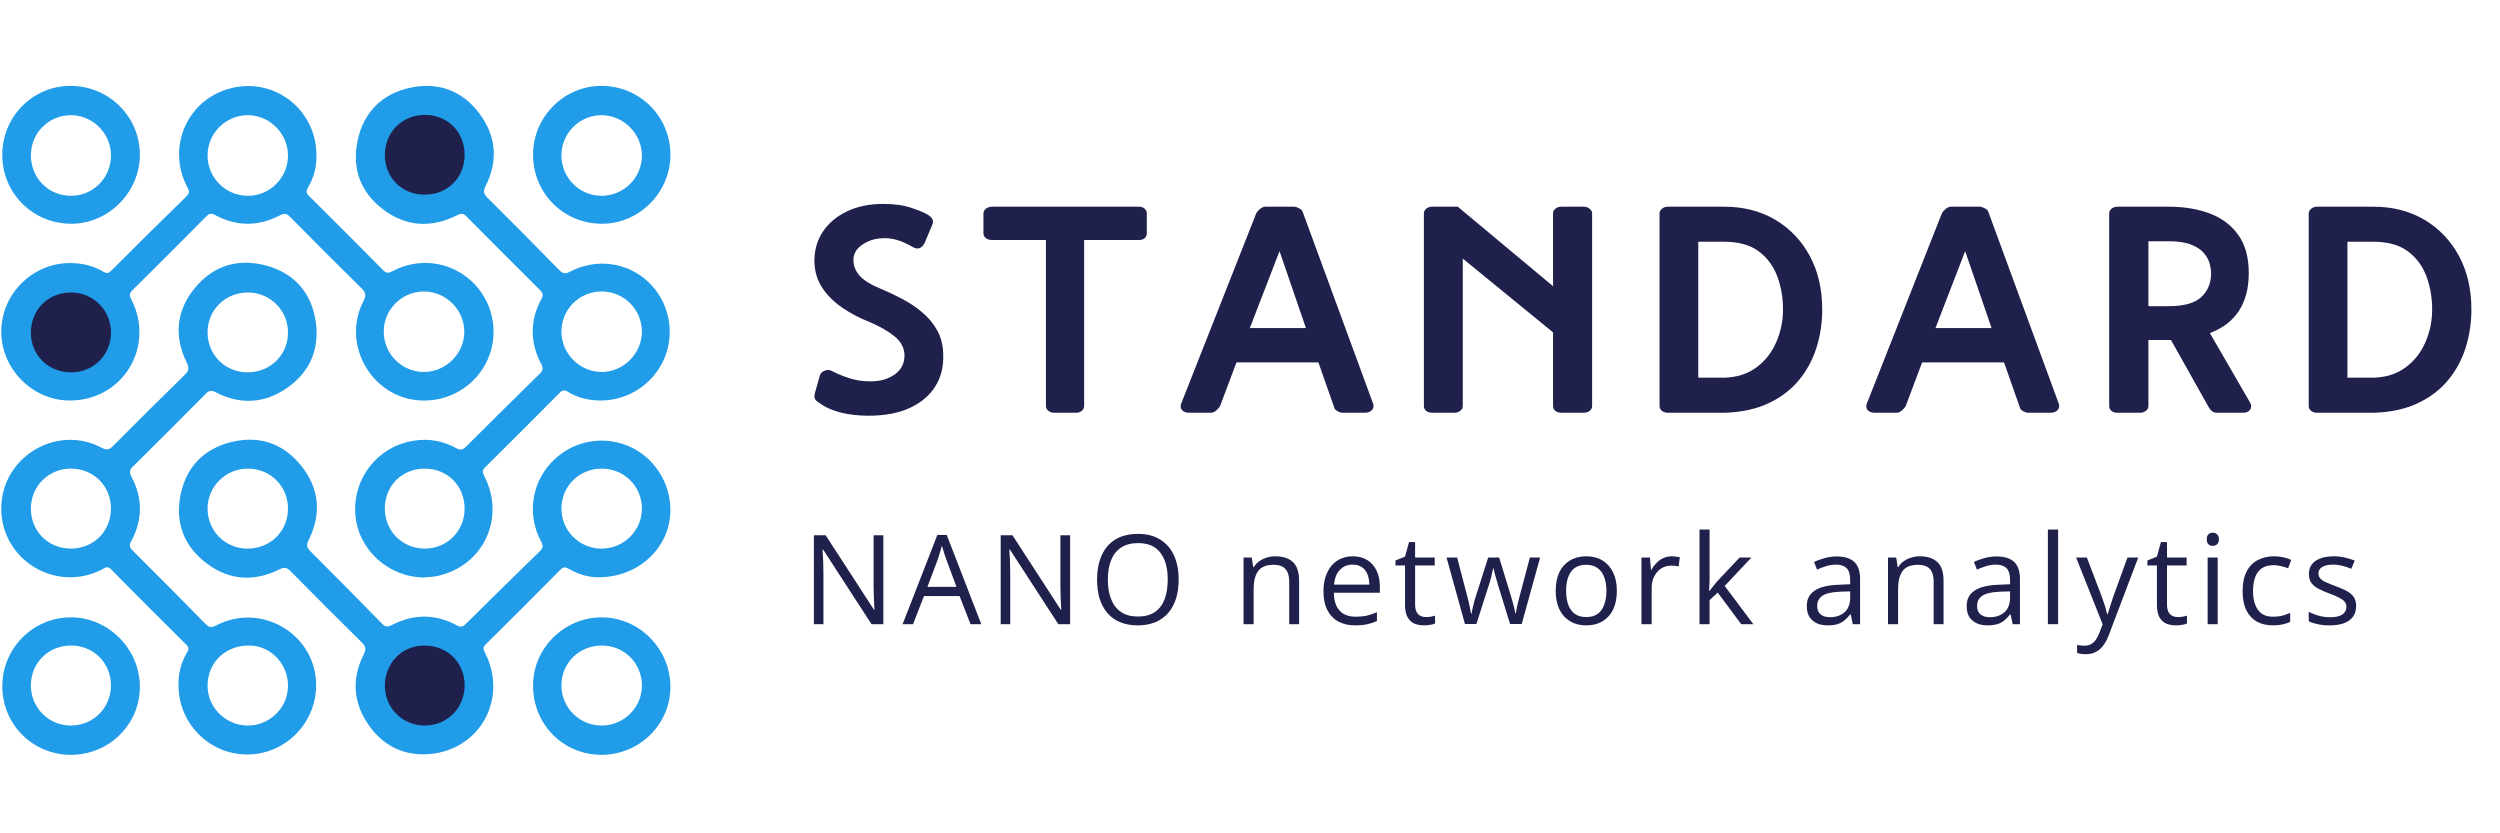<svg xmlns="http://www.w3.org/2000/svg" xmlns:xlink="http://www.w3.org/1999/xlink" width="300" zoomAndPan="magnify" viewBox="0 0 224.88 75" height="100" preserveAspectRatio="xMidYMid meet" version="1.0"><defs><g/><clipPath id="e1dd676db2"><path d="M 2.266 25.906 L 10.43 25.906 L 10.43 34.07 L 2.266 34.07 Z M 2.266 25.906 " clip-rule="nonzero"/></clipPath><clipPath id="f6444d8714"><path d="M 6.348 25.906 C 4.094 25.906 2.266 27.734 2.266 29.988 C 2.266 32.242 4.094 34.07 6.348 34.07 C 8.602 34.07 10.43 32.242 10.43 29.988 C 10.43 27.734 8.602 25.906 6.348 25.906 Z M 6.348 25.906 " clip-rule="nonzero"/></clipPath><clipPath id="150c67c3a8"><path d="M 33.879 9.852 L 42.043 9.852 L 42.043 18.016 L 33.879 18.016 Z M 33.879 9.852 " clip-rule="nonzero"/></clipPath><clipPath id="7343f3f612"><path d="M 37.961 9.852 C 35.707 9.852 33.879 11.68 33.879 13.934 C 33.879 16.188 35.707 18.016 37.961 18.016 C 40.215 18.016 42.043 16.188 42.043 13.934 C 42.043 11.68 40.215 9.852 37.961 9.852 Z M 37.961 9.852 " clip-rule="nonzero"/></clipPath><clipPath id="99b8671aed"><path d="M 34.48 57.797 L 42.645 57.797 L 42.645 65.961 L 34.48 65.961 Z M 34.48 57.797 " clip-rule="nonzero"/></clipPath><clipPath id="d2e60b6ca2"><path d="M 38.562 57.797 C 36.305 57.797 34.48 59.625 34.48 61.879 C 34.48 64.133 36.305 65.961 38.562 65.961 C 40.816 65.961 42.645 64.133 42.645 61.879 C 42.645 59.625 40.816 57.797 38.562 57.797 Z M 38.562 57.797 " clip-rule="nonzero"/></clipPath><clipPath id="dbf9538b17"><path d="M 0 23 L 29 23 L 29 67.934 L 0 67.934 Z M 0 23 " clip-rule="nonzero"/></clipPath><clipPath id="c79e64899f"><path d="M 16 39 L 61 39 L 61 67.934 L 16 67.934 Z M 16 39 " clip-rule="nonzero"/></clipPath><clipPath id="7781822fac"><path d="M 0 55 L 13 55 L 13 67.934 L 0 67.934 Z M 0 55 " clip-rule="nonzero"/></clipPath><clipPath id="b412ae608b"><path d="M 47 55 L 61 55 L 61 67.934 L 47 67.934 Z M 47 55 " clip-rule="nonzero"/></clipPath></defs><g clip-path="url(#e1dd676db2)"><g clip-path="url(#f6444d8714)"><path fill="#20204c" d="M 2.266 25.906 L 10.43 25.906 L 10.43 34.07 L 2.266 34.07 Z M 2.266 25.906 " fill-opacity="1" fill-rule="nonzero"/></g></g><g clip-path="url(#150c67c3a8)"><g clip-path="url(#7343f3f612)"><path fill="#20204c" d="M 33.879 9.852 L 42.043 9.852 L 42.043 18.016 L 33.879 18.016 Z M 33.879 9.852 " fill-opacity="1" fill-rule="nonzero"/></g></g><g clip-path="url(#99b8671aed)"><g clip-path="url(#d2e60b6ca2)"><path fill="#20204c" d="M 34.48 57.797 L 42.645 57.797 L 42.645 65.961 L 34.48 65.961 Z M 34.48 57.797 " fill-opacity="1" fill-rule="nonzero"/></g></g><path fill="#209ce9" d="M 28.414 13.965 C 28.449 15.023 28.176 16.008 27.648 16.91 C 27.461 17.227 27.512 17.398 27.758 17.645 C 29.984 19.855 32.207 22.074 34.41 24.305 C 34.699 24.598 34.895 24.605 35.258 24.41 C 37.617 23.148 40.434 23.516 42.367 25.293 C 44.301 27.074 44.898 29.914 43.852 32.312 C 42.809 34.715 40.352 36.203 37.711 36.039 C 33.367 35.766 30.637 30.965 32.656 27.09 C 32.938 26.555 32.836 26.301 32.457 25.926 C 30.301 23.805 28.16 21.664 26.039 19.508 C 25.727 19.191 25.516 19.18 25.137 19.379 C 23.191 20.395 21.23 20.395 19.297 19.352 C 18.949 19.164 18.777 19.199 18.512 19.465 C 16.305 21.695 14.086 23.914 11.855 26.121 C 11.574 26.398 11.582 26.594 11.75 26.926 C 13.973 31.246 10.922 36.148 6.09 36.043 C 2.773 35.973 0.027 33.133 0.055 29.805 C 0.078 26.457 2.844 23.703 6.18 23.676 C 7.285 23.664 8.312 23.902 9.258 24.461 C 9.539 24.625 9.707 24.605 9.941 24.371 C 12.195 22.125 14.453 19.883 16.73 17.66 C 17.066 17.332 16.938 17.113 16.777 16.801 C 14.906 13.199 16.832 8.906 20.742 7.934 C 24.68 6.953 28.418 9.891 28.418 13.965 Z M 25.859 14.02 C 25.871 12.031 24.227 10.371 22.242 10.367 C 20.246 10.363 18.605 12.016 18.621 14.012 C 18.633 15.996 20.219 17.594 22.207 17.621 C 24.199 17.648 25.852 16.023 25.859 14.02 Z M 38.066 26.234 C 36.062 26.25 34.441 27.906 34.477 29.898 C 34.508 31.883 36.113 33.473 38.09 33.477 C 40.066 33.484 41.738 31.812 41.727 29.84 C 41.715 27.855 40.051 26.219 38.066 26.234 Z M 6.293 26.324 C 4.238 26.34 2.711 27.898 2.719 29.961 C 2.73 31.992 4.312 33.527 6.375 33.512 C 8.379 33.5 9.934 31.93 9.93 29.918 C 9.926 27.895 8.32 26.309 6.289 26.324 Z M 6.293 26.324 " fill-opacity="1" fill-rule="nonzero"/><g clip-path="url(#dbf9538b17)"><path fill="#209ce9" d="M 16 61.695 C 15.984 60.617 16.238 59.605 16.793 58.688 C 16.969 58.395 16.926 58.238 16.699 58.012 C 14.441 55.77 12.18 53.527 9.957 51.254 C 9.59 50.883 9.375 51.121 9.102 51.262 C 4.941 53.391 0.004 50.359 0.055 45.703 C 0.105 41.121 5.039 38.152 9.09 40.297 C 9.531 40.531 9.762 40.492 10.105 40.148 C 12.234 38 14.383 35.871 16.547 33.758 C 16.914 33.398 17.004 33.152 16.75 32.637 C 15.566 30.238 15.812 27.914 17.516 25.871 C 19.191 23.863 21.434 23.223 23.938 23.914 C 26.488 24.621 28.008 26.414 28.367 29.02 C 28.699 31.453 27.812 33.5 25.781 34.91 C 23.762 36.316 21.578 36.449 19.379 35.316 C 18.945 35.094 18.734 35.152 18.422 35.473 C 16.266 37.656 14.094 39.824 11.91 41.98 C 11.605 42.281 11.555 42.492 11.762 42.883 C 12.789 44.82 12.797 46.785 11.742 48.715 C 11.531 49.098 11.621 49.293 11.895 49.562 C 14.086 51.75 16.266 53.941 18.43 56.148 C 18.75 56.477 18.969 56.516 19.387 56.293 C 23.516 54.133 28.469 57.156 28.391 61.77 C 28.328 65.168 25.566 67.902 22.188 67.902 C 18.785 67.906 16.023 65.133 16.004 61.695 Z M 22.207 33.512 C 24.258 33.52 25.852 31.965 25.859 29.941 C 25.871 27.934 24.262 26.328 22.242 26.324 C 20.207 26.32 18.605 27.918 18.621 29.934 C 18.633 31.938 20.203 33.504 22.207 33.512 Z M 22.148 65.297 C 24.113 65.359 25.793 63.793 25.859 61.832 C 25.926 59.863 24.41 58.176 22.504 58.102 C 20.324 58.016 18.664 59.527 18.621 61.645 C 18.578 63.598 20.156 65.23 22.148 65.297 Z M 6.32 49.375 C 8.363 49.375 9.938 47.797 9.926 45.762 C 9.918 43.742 8.379 42.195 6.355 42.176 C 4.336 42.152 2.719 43.746 2.719 45.766 C 2.715 47.812 4.277 49.375 6.32 49.375 Z M 6.32 49.375 " fill-opacity="1" fill-rule="nonzero"/></g><g clip-path="url(#c79e64899f)"><path fill="#209ce9" d="M 53.797 51.953 C 53.004 51.973 52.035 51.719 51.148 51.203 C 50.82 51.012 50.637 51.008 50.359 51.289 C 48.137 53.535 45.902 55.77 43.656 57.992 C 43.395 58.254 43.418 58.422 43.578 58.727 C 45.695 62.82 43.168 67.496 38.578 67.867 C 36.266 68.055 34.363 67.094 33.059 65.168 C 31.727 63.195 31.586 61.066 32.66 58.934 C 32.926 58.402 32.844 58.152 32.457 57.773 C 30.316 55.668 28.195 53.543 26.086 51.402 C 25.75 51.062 25.52 51.027 25.082 51.246 C 22.816 52.371 20.594 52.242 18.566 50.727 C 16.473 49.16 15.66 46.992 16.211 44.441 C 16.738 42.008 18.289 40.402 20.723 39.793 C 23.27 39.156 25.453 39.906 27.07 41.945 C 28.695 43.988 28.887 46.277 27.711 48.617 C 27.484 49.074 27.559 49.297 27.883 49.621 C 30.039 51.777 32.184 53.941 34.312 56.121 C 34.617 56.434 34.816 56.457 35.207 56.254 C 37.148 55.246 39.121 55.234 41.051 56.281 C 41.449 56.496 41.625 56.387 41.887 56.129 C 44.086 53.953 46.289 51.781 48.508 49.629 C 48.82 49.324 48.844 49.117 48.633 48.727 C 47.387 46.402 47.754 43.594 49.512 41.676 C 51.266 39.762 54.004 39.137 56.398 40.102 C 58.785 41.062 60.355 43.488 60.273 46.086 C 60.172 49.34 57.375 51.969 53.793 51.953 Z M 22.203 49.375 C 24.254 49.387 25.848 47.828 25.859 45.805 C 25.875 43.773 24.293 42.184 22.258 42.176 C 20.25 42.168 18.609 43.797 18.621 45.793 C 18.629 47.789 20.207 49.367 22.203 49.379 Z M 54.078 49.375 C 56.082 49.379 57.719 47.75 57.715 45.766 C 57.707 43.75 56.086 42.156 54.062 42.176 C 52.059 42.191 50.48 43.758 50.469 45.746 C 50.457 47.75 52.07 49.375 54.078 49.379 Z M 41.758 61.672 C 41.75 59.625 40.195 58.09 38.133 58.098 C 36.094 58.105 34.562 59.676 34.578 61.742 C 34.59 63.734 36.168 65.301 38.168 65.301 C 40.191 65.297 41.766 63.711 41.758 61.672 Z M 41.758 61.672 " fill-opacity="1" fill-rule="nonzero"/></g><path fill="#209ce9" d="M 38.109 51.973 C 34.891 51.953 32.152 49.457 31.922 46.309 C 31.684 43.012 33.945 40.176 37.176 39.664 C 38.539 39.445 39.805 39.676 40.992 40.332 C 41.395 40.551 41.605 40.477 41.902 40.18 C 44.09 37.996 46.285 35.82 48.496 33.656 C 48.793 33.363 48.863 33.164 48.648 32.758 C 47.633 30.824 47.617 28.852 48.66 26.922 C 48.871 26.535 48.789 26.348 48.52 26.082 C 46.309 23.887 44.102 21.691 41.914 19.473 C 41.617 19.172 41.422 19.199 41.078 19.371 C 38.746 20.543 36.473 20.41 34.395 18.828 C 32.348 17.27 31.602 15.117 32.129 12.633 C 32.68 10.051 34.371 8.406 36.941 7.879 C 39.43 7.371 41.574 8.18 43.102 10.238 C 44.605 12.258 44.785 14.48 43.645 16.742 C 43.41 17.211 43.457 17.441 43.812 17.797 C 45.977 19.941 48.117 22.109 50.25 24.285 C 50.555 24.598 50.773 24.699 51.207 24.469 C 53.562 23.219 56.355 23.578 58.246 25.336 C 60.156 27.113 60.746 29.906 59.715 32.297 C 58.668 34.719 56.168 36.234 53.512 36.031 C 52.637 35.961 51.793 35.723 51.039 35.254 C 50.73 35.062 50.543 35.121 50.297 35.367 C 48.07 37.609 45.84 39.844 43.594 42.066 C 43.332 42.324 43.352 42.504 43.508 42.809 C 45.48 46.602 43.461 50.93 39.305 51.84 C 38.914 51.922 38.504 51.926 38.105 51.969 Z M 50.469 29.875 C 50.48 31.832 52.109 33.461 54.066 33.477 C 56.035 33.496 57.715 31.82 57.711 29.844 C 57.707 27.84 56.082 26.227 54.074 26.23 C 52.062 26.238 50.453 27.863 50.469 29.875 Z M 34.574 45.777 C 34.578 47.809 36.16 49.383 38.191 49.375 C 40.18 49.367 41.75 47.789 41.754 45.793 C 41.762 43.73 40.227 42.18 38.172 42.176 C 36.117 42.172 34.57 43.719 34.574 45.777 Z M 41.754 13.914 C 41.75 11.852 40.207 10.328 38.133 10.34 C 36.129 10.352 34.578 11.91 34.574 13.922 C 34.57 15.984 36.102 17.523 38.168 17.52 C 40.234 17.52 41.762 15.98 41.758 13.91 Z M 41.754 13.914 " fill-opacity="1" fill-rule="nonzero"/><path fill="#209ce9" d="M 12.527 13.961 C 12.508 17.348 9.645 20.184 6.285 20.137 C 2.832 20.094 0.121 17.34 0.145 13.895 C 0.168 10.445 2.945 7.691 6.355 7.73 C 9.801 7.773 12.547 10.547 12.527 13.961 Z M 2.719 13.941 C 2.707 15.992 4.254 17.594 6.281 17.621 C 8.281 17.652 9.91 16.043 9.93 14.02 C 9.945 12.027 8.309 10.367 6.32 10.367 C 4.332 10.367 2.734 11.953 2.723 13.941 Z M 2.719 13.941 " fill-opacity="1" fill-rule="nonzero"/><g clip-path="url(#7781822fac)"><path fill="#209ce9" d="M 6.32 67.934 C 2.883 67.934 0.145 65.195 0.148 61.758 C 0.148 58.332 2.914 55.562 6.324 55.562 C 9.691 55.566 12.504 58.383 12.527 61.777 C 12.551 65.18 9.773 67.934 6.32 67.934 Z M 6.344 58.098 C 4.293 58.094 2.723 59.645 2.719 61.684 C 2.719 63.703 4.32 65.305 6.332 65.297 C 8.328 65.293 9.902 63.727 9.926 61.727 C 9.953 59.695 8.379 58.102 6.344 58.098 Z M 6.344 58.098 " fill-opacity="1" fill-rule="nonzero"/></g><path fill="#209ce9" d="M 47.914 13.918 C 47.914 10.504 50.723 7.703 54.113 7.73 C 57.555 7.758 60.285 10.512 60.277 13.945 C 60.273 17.344 57.449 20.16 54.066 20.137 C 50.629 20.113 47.91 17.367 47.914 13.918 Z M 50.469 14 C 50.469 16.008 52.105 17.637 54.102 17.621 C 56.105 17.609 57.742 15.949 57.711 13.965 C 57.68 12 56.047 10.379 54.094 10.367 C 52.094 10.359 50.465 11.992 50.465 14 Z M 50.469 14 " fill-opacity="1" fill-rule="nonzero"/><g clip-path="url(#b412ae608b)"><path fill="#209ce9" d="M 54.062 67.934 C 50.602 67.922 47.902 65.18 47.914 61.672 C 47.926 58.32 50.727 55.559 54.105 55.562 C 57.5 55.57 60.297 58.426 60.277 61.855 C 60.262 65.215 57.469 67.941 54.062 67.934 Z M 54.121 58.098 C 52.074 58.09 50.48 59.648 50.469 61.672 C 50.457 63.672 52.082 65.301 54.086 65.301 C 56.09 65.301 57.734 63.656 57.715 61.672 C 57.695 59.672 56.117 58.105 54.121 58.098 Z M 54.121 58.098 " fill-opacity="1" fill-rule="nonzero"/></g><g fill="#20204c" fill-opacity="1"><g transform="translate(72.096, 37.149)"><g><path d="M 12.734 -5.219 C 12.773 -4.156 12.539 -3.211 12.031 -2.391 C 11.531 -1.578 10.773 -0.93 9.766 -0.453 C 8.766 0.023 7.504 0.266 5.984 0.266 C 5.086 0.266 4.242 0.164 3.453 -0.031 C 2.672 -0.238 2 -0.555 1.438 -0.984 C 1.312 -1.066 1.223 -1.172 1.172 -1.297 C 1.129 -1.422 1.133 -1.582 1.188 -1.781 L 1.641 -3.391 C 1.711 -3.566 1.848 -3.695 2.047 -3.781 C 2.254 -3.875 2.461 -3.875 2.672 -3.781 C 3.129 -3.539 3.648 -3.32 4.234 -3.125 C 4.816 -2.926 5.473 -2.828 6.203 -2.828 C 7.066 -2.828 7.789 -3.035 8.375 -3.453 C 8.957 -3.867 9.25 -4.445 9.25 -5.188 C 9.227 -5.844 8.93 -6.406 8.359 -6.875 C 7.785 -7.344 7.02 -7.781 6.062 -8.188 C 5.164 -8.539 4.348 -8.973 3.609 -9.484 C 2.879 -9.992 2.289 -10.582 1.844 -11.25 C 1.406 -11.926 1.172 -12.688 1.141 -13.531 C 1.117 -14.551 1.359 -15.453 1.859 -16.234 C 2.367 -17.023 3.094 -17.648 4.031 -18.109 C 4.977 -18.566 6.082 -18.797 7.344 -18.797 C 8.363 -18.797 9.223 -18.672 9.922 -18.422 C 10.629 -18.18 11.117 -17.973 11.391 -17.797 C 11.547 -17.691 11.66 -17.582 11.734 -17.469 C 11.816 -17.352 11.832 -17.195 11.781 -17 L 11.047 -15.25 C 10.773 -14.781 10.43 -14.664 10.016 -14.906 C 9.461 -15.227 8.953 -15.453 8.484 -15.578 C 8.016 -15.703 7.578 -15.742 7.172 -15.703 C 6.523 -15.672 5.938 -15.469 5.406 -15.094 C 4.875 -14.727 4.625 -14.242 4.656 -13.641 C 4.676 -13.16 4.867 -12.719 5.234 -12.312 C 5.609 -11.906 6.223 -11.523 7.078 -11.172 C 7.711 -10.91 8.352 -10.609 9 -10.266 C 9.656 -9.93 10.258 -9.531 10.812 -9.062 C 11.375 -8.602 11.832 -8.055 12.188 -7.422 C 12.539 -6.797 12.723 -6.062 12.734 -5.219 Z M 12.734 -5.219 "/></g></g></g><g fill="#20204c" fill-opacity="1"><g transform="translate(88.324, 37.149)"><g><path d="M 0.906 -15.547 C 0.688 -15.547 0.5 -15.602 0.344 -15.719 C 0.195 -15.832 0.125 -15.977 0.125 -16.156 L 0.125 -17.938 C 0.125 -18.102 0.195 -18.242 0.344 -18.359 C 0.5 -18.484 0.688 -18.547 0.906 -18.547 L 14.109 -18.547 C 14.336 -18.547 14.516 -18.484 14.641 -18.359 C 14.766 -18.242 14.828 -18.102 14.828 -17.938 L 14.828 -16.156 C 14.828 -15.977 14.766 -15.832 14.641 -15.719 C 14.516 -15.602 14.336 -15.547 14.109 -15.547 L 9.188 -15.547 L 9.188 -0.609 C 9.188 -0.43 9.113 -0.285 8.969 -0.172 C 8.832 -0.055 8.664 0 8.469 0 L 6.516 0 C 6.305 0 6.125 -0.055 5.969 -0.172 C 5.82 -0.285 5.75 -0.43 5.75 -0.609 L 5.75 -15.547 Z M 0.906 -15.547 "/></g></g></g><g fill="#20204c" fill-opacity="1"><g transform="translate(105.956, 37.149)"><g><path d="M 12.641 -4.531 L 5.266 -4.531 L 3.781 -0.578 C 3.695 -0.441 3.578 -0.312 3.422 -0.188 C 3.273 -0.062 3.125 0 2.969 0 L 1.031 0 C 0.727 0 0.504 -0.082 0.359 -0.25 C 0.223 -0.414 0.203 -0.613 0.297 -0.844 L 7.047 -17.953 C 7.129 -18.098 7.25 -18.234 7.406 -18.359 C 7.57 -18.484 7.723 -18.547 7.859 -18.547 L 10.469 -18.547 C 10.582 -18.547 10.723 -18.5 10.891 -18.406 C 11.066 -18.32 11.172 -18.234 11.203 -18.141 L 17.562 -0.828 C 17.645 -0.598 17.609 -0.398 17.453 -0.234 C 17.297 -0.078 17.082 0 16.812 0 L 14.828 0 C 14.703 0 14.555 -0.039 14.391 -0.125 C 14.223 -0.219 14.125 -0.305 14.094 -0.391 Z M 6.469 -7.625 L 11.516 -7.625 L 9.141 -14.547 Z M 6.469 -7.625 "/></g></g></g><g fill="#20204c" fill-opacity="1"><g transform="translate(126.34, 37.149)"><g><path d="M 5.25 -0.609 C 5.25 -0.43 5.172 -0.285 5.016 -0.172 C 4.867 -0.055 4.688 0 4.469 0 L 2.516 0 C 2.285 0 2.098 -0.055 1.953 -0.172 C 1.816 -0.285 1.75 -0.43 1.75 -0.609 L 1.75 -17.938 C 1.75 -18.102 1.816 -18.242 1.953 -18.359 C 2.098 -18.484 2.285 -18.547 2.516 -18.547 L 4.797 -18.547 L 13.375 -11.391 L 13.375 -17.938 C 13.375 -18.102 13.441 -18.242 13.578 -18.359 C 13.723 -18.484 13.91 -18.547 14.141 -18.547 L 16.125 -18.547 C 16.344 -18.547 16.523 -18.484 16.672 -18.359 C 16.816 -18.242 16.891 -18.102 16.891 -17.938 L 16.891 -0.609 C 16.891 -0.43 16.816 -0.285 16.672 -0.172 C 16.523 -0.055 16.344 0 16.125 0 L 14.141 0 C 13.91 0 13.723 -0.055 13.578 -0.172 C 13.441 -0.285 13.375 -0.43 13.375 -0.609 L 13.375 -7.234 L 5.25 -13.875 Z M 5.25 -0.609 "/></g></g></g><g fill="#20204c" fill-opacity="1"><g transform="translate(147.518, 37.149)"><g><path d="M 16.422 -9.297 C 16.422 -8.098 16.25 -6.953 15.906 -5.859 C 15.562 -4.766 15.031 -3.785 14.312 -2.922 C 13.602 -2.066 12.695 -1.379 11.594 -0.859 C 10.488 -0.336 9.176 -0.051 7.656 0 L 2.547 0 C 2.328 0 2.145 -0.055 2 -0.172 C 1.852 -0.285 1.781 -0.43 1.781 -0.609 L 1.781 -17.938 C 1.781 -18.102 1.852 -18.242 2 -18.359 C 2.145 -18.484 2.328 -18.547 2.547 -18.547 L 7.594 -18.547 C 9.332 -18.547 10.863 -18.156 12.188 -17.375 C 13.508 -16.594 14.547 -15.508 15.297 -14.125 C 16.047 -12.738 16.422 -11.129 16.422 -9.297 Z M 5.266 -3.156 L 7.594 -3.156 C 8.727 -3.188 9.688 -3.488 10.469 -4.062 C 11.258 -4.633 11.859 -5.383 12.266 -6.312 C 12.68 -7.238 12.891 -8.234 12.891 -9.297 C 12.891 -10.359 12.719 -11.352 12.375 -12.281 C 12.031 -13.207 11.473 -13.957 10.703 -14.531 C 9.941 -15.102 8.906 -15.391 7.594 -15.391 L 5.266 -15.391 Z M 5.266 -3.156 "/></g></g></g><g fill="#20204c" fill-opacity="1"><g transform="translate(167.664, 37.149)"><g><path d="M 12.641 -4.531 L 5.266 -4.531 L 3.781 -0.578 C 3.695 -0.441 3.578 -0.312 3.422 -0.188 C 3.273 -0.062 3.125 0 2.969 0 L 1.031 0 C 0.727 0 0.504 -0.082 0.359 -0.25 C 0.223 -0.414 0.203 -0.613 0.297 -0.844 L 7.047 -17.953 C 7.129 -18.098 7.25 -18.234 7.406 -18.359 C 7.57 -18.484 7.723 -18.547 7.859 -18.547 L 10.469 -18.547 C 10.582 -18.547 10.723 -18.5 10.891 -18.406 C 11.066 -18.32 11.172 -18.234 11.203 -18.141 L 17.562 -0.828 C 17.645 -0.598 17.609 -0.398 17.453 -0.234 C 17.297 -0.078 17.082 0 16.812 0 L 14.828 0 C 14.703 0 14.555 -0.039 14.391 -0.125 C 14.223 -0.219 14.125 -0.305 14.094 -0.391 Z M 6.469 -7.625 L 11.516 -7.625 L 9.141 -14.547 Z M 6.469 -7.625 "/></g></g></g><g fill="#20204c" fill-opacity="1"><g transform="translate(188.048, 37.149)"><g><path d="M 5.25 -0.609 C 5.25 -0.43 5.172 -0.285 5.016 -0.172 C 4.867 -0.055 4.688 0 4.469 0 L 2.484 0 C 2.254 0 2.066 -0.055 1.922 -0.172 C 1.785 -0.285 1.719 -0.43 1.719 -0.609 L 1.719 -17.938 C 1.719 -18.102 1.785 -18.242 1.922 -18.359 C 2.066 -18.484 2.254 -18.547 2.484 -18.547 L 7.078 -18.547 C 8.453 -18.547 9.68 -18.344 10.766 -17.938 C 11.848 -17.531 12.703 -16.891 13.328 -16.016 C 13.961 -15.141 14.281 -13.992 14.281 -12.578 C 14.281 -9.859 13.113 -8.055 10.781 -7.172 L 14.406 -0.906 C 14.531 -0.676 14.531 -0.469 14.406 -0.281 C 14.281 -0.094 14.066 0 13.766 0 L 11.422 0 C 11.129 0 10.891 -0.148 10.703 -0.453 L 7.281 -6.547 L 5.25 -6.547 Z M 7.094 -9.594 C 8.457 -9.594 9.43 -9.867 10.016 -10.422 C 10.598 -10.973 10.891 -11.68 10.891 -12.547 C 10.891 -12.797 10.848 -13.082 10.766 -13.406 C 10.68 -13.738 10.508 -14.055 10.25 -14.359 C 10 -14.672 9.617 -14.926 9.109 -15.125 C 8.598 -15.332 7.91 -15.438 7.047 -15.438 L 5.25 -15.438 L 5.25 -9.594 Z M 7.094 -9.594 "/></g></g></g><g fill="#20204c" fill-opacity="1"><g transform="translate(205.943, 37.149)"><g><path d="M 16.422 -9.297 C 16.422 -8.098 16.25 -6.953 15.906 -5.859 C 15.562 -4.766 15.031 -3.785 14.312 -2.922 C 13.602 -2.066 12.695 -1.379 11.594 -0.859 C 10.488 -0.336 9.176 -0.051 7.656 0 L 2.547 0 C 2.328 0 2.145 -0.055 2 -0.172 C 1.852 -0.285 1.781 -0.43 1.781 -0.609 L 1.781 -17.938 C 1.781 -18.102 1.852 -18.242 2 -18.359 C 2.145 -18.484 2.328 -18.547 2.547 -18.547 L 7.594 -18.547 C 9.332 -18.547 10.863 -18.156 12.188 -17.375 C 13.508 -16.594 14.547 -15.508 15.297 -14.125 C 16.047 -12.738 16.422 -11.129 16.422 -9.297 Z M 5.266 -3.156 L 7.594 -3.156 C 8.727 -3.188 9.688 -3.488 10.469 -4.062 C 11.258 -4.633 11.859 -5.383 12.266 -6.312 C 12.68 -7.238 12.891 -8.234 12.891 -9.297 C 12.891 -10.359 12.719 -11.352 12.375 -12.281 C 12.031 -13.207 11.473 -13.957 10.703 -14.531 C 9.941 -15.102 8.906 -15.391 7.594 -15.391 L 5.266 -15.391 Z M 5.266 -3.156 "/></g></g></g><g fill="#20204c" fill-opacity="1"><g transform="translate(72.096, 56.175)"><g><path d="M 7.344 0 L 6.281 0 L 1.922 -6.719 L 1.875 -6.719 C 1.883 -6.539 1.895 -6.336 1.906 -6.109 C 1.926 -5.879 1.938 -5.633 1.938 -5.375 C 1.945 -5.125 1.953 -4.863 1.953 -4.594 L 1.953 0 L 1.094 0 L 1.094 -8 L 2.156 -8 L 6.5 -1.297 L 6.547 -1.297 C 6.535 -1.43 6.523 -1.613 6.516 -1.844 C 6.504 -2.082 6.492 -2.336 6.484 -2.609 C 6.473 -2.879 6.469 -3.129 6.469 -3.359 L 6.469 -8 L 7.344 -8 Z M 7.344 0 "/></g></g></g><g fill="#20204c" fill-opacity="1"><g transform="translate(81.177, 56.175)"><g><path d="M 6.109 0 L 5.125 -2.531 L 1.922 -2.531 L 0.938 0 L 0 0 L 3.125 -8.031 L 3.969 -8.031 L 7.078 0 Z M 4.844 -3.359 L 3.906 -5.891 C 3.883 -5.953 3.848 -6.055 3.797 -6.203 C 3.754 -6.359 3.707 -6.516 3.656 -6.672 C 3.602 -6.836 3.562 -6.969 3.531 -7.062 C 3.488 -6.914 3.445 -6.766 3.406 -6.609 C 3.363 -6.461 3.32 -6.328 3.281 -6.203 C 3.25 -6.078 3.219 -5.973 3.188 -5.891 L 2.234 -3.359 Z M 4.844 -3.359 "/></g></g></g><g fill="#20204c" fill-opacity="1"><g transform="translate(88.908, 56.175)"><g><path d="M 7.344 0 L 6.281 0 L 1.922 -6.719 L 1.875 -6.719 C 1.883 -6.539 1.895 -6.336 1.906 -6.109 C 1.926 -5.879 1.938 -5.633 1.938 -5.375 C 1.945 -5.125 1.953 -4.863 1.953 -4.594 L 1.953 0 L 1.094 0 L 1.094 -8 L 2.156 -8 L 6.5 -1.297 L 6.547 -1.297 C 6.535 -1.43 6.523 -1.613 6.516 -1.844 C 6.504 -2.082 6.492 -2.336 6.484 -2.609 C 6.473 -2.879 6.469 -3.129 6.469 -3.359 L 6.469 -8 L 7.344 -8 Z M 7.344 0 "/></g></g></g><g fill="#20204c" fill-opacity="1"><g transform="translate(97.989, 56.175)"><g><path d="M 8.031 -4.016 C 8.031 -3.391 7.953 -2.82 7.797 -2.312 C 7.641 -1.812 7.406 -1.379 7.094 -1.016 C 6.789 -0.66 6.41 -0.383 5.953 -0.188 C 5.492 0.008 4.961 0.109 4.359 0.109 C 3.742 0.109 3.203 0.008 2.734 -0.188 C 2.273 -0.383 1.895 -0.664 1.594 -1.031 C 1.289 -1.395 1.062 -1.828 0.906 -2.328 C 0.758 -2.836 0.688 -3.398 0.688 -4.016 C 0.688 -4.836 0.82 -5.555 1.094 -6.172 C 1.363 -6.785 1.77 -7.266 2.312 -7.609 C 2.863 -7.953 3.551 -8.125 4.375 -8.125 C 5.164 -8.125 5.832 -7.953 6.375 -7.609 C 6.914 -7.273 7.328 -6.801 7.609 -6.188 C 7.891 -5.57 8.031 -4.848 8.031 -4.016 Z M 1.656 -4.016 C 1.656 -3.336 1.754 -2.75 1.953 -2.25 C 2.148 -1.75 2.445 -1.363 2.844 -1.094 C 3.238 -0.82 3.742 -0.688 4.359 -0.688 C 4.984 -0.688 5.492 -0.82 5.891 -1.094 C 6.285 -1.363 6.578 -1.75 6.766 -2.25 C 6.953 -2.75 7.047 -3.336 7.047 -4.016 C 7.047 -5.047 6.828 -5.848 6.391 -6.422 C 5.961 -7.004 5.289 -7.297 4.375 -7.297 C 3.758 -7.297 3.25 -7.16 2.844 -6.891 C 2.445 -6.629 2.148 -6.254 1.953 -5.766 C 1.754 -5.273 1.656 -4.691 1.656 -4.016 Z M 1.656 -4.016 "/></g></g></g><g fill="#20204c" fill-opacity="1"><g transform="translate(107.349, 56.175)"><g/></g></g><g fill="#20204c" fill-opacity="1"><g transform="translate(110.907, 56.175)"><g><path d="M 3.797 -6.109 C 4.504 -6.109 5.039 -5.93 5.406 -5.578 C 5.77 -5.234 5.953 -4.676 5.953 -3.906 L 5.953 0 L 5.062 0 L 5.062 -3.844 C 5.062 -4.344 4.945 -4.719 4.719 -4.969 C 4.488 -5.219 4.141 -5.344 3.672 -5.344 C 3.004 -5.344 2.535 -5.156 2.266 -4.781 C 1.992 -4.406 1.859 -3.859 1.859 -3.141 L 1.859 0 L 0.953 0 L 0.953 -6 L 1.688 -6 L 1.828 -5.125 L 1.875 -5.125 C 2 -5.344 2.16 -5.52 2.359 -5.656 C 2.555 -5.801 2.773 -5.91 3.016 -5.984 C 3.266 -6.066 3.523 -6.109 3.797 -6.109 Z M 3.797 -6.109 "/></g></g></g><g fill="#20204c" fill-opacity="1"><g transform="translate(118.425, 56.175)"><g><path d="M 3.266 -6.109 C 3.773 -6.109 4.211 -5.992 4.578 -5.766 C 4.941 -5.535 5.219 -5.219 5.406 -4.812 C 5.602 -4.406 5.703 -3.93 5.703 -3.391 L 5.703 -2.828 L 1.562 -2.828 C 1.57 -2.117 1.742 -1.582 2.078 -1.219 C 2.422 -0.852 2.898 -0.672 3.516 -0.672 C 3.898 -0.672 4.238 -0.703 4.531 -0.766 C 4.82 -0.836 5.125 -0.941 5.438 -1.078 L 5.438 -0.281 C 5.133 -0.145 4.832 -0.047 4.531 0.016 C 4.238 0.078 3.891 0.109 3.484 0.109 C 2.91 0.109 2.406 -0.004 1.969 -0.234 C 1.539 -0.473 1.207 -0.82 0.969 -1.281 C 0.738 -1.738 0.625 -2.297 0.625 -2.953 C 0.625 -3.598 0.734 -4.156 0.953 -4.625 C 1.172 -5.102 1.477 -5.469 1.875 -5.719 C 2.27 -5.977 2.734 -6.109 3.266 -6.109 Z M 3.25 -5.359 C 2.77 -5.359 2.383 -5.195 2.094 -4.875 C 1.801 -4.562 1.629 -4.125 1.578 -3.562 L 4.75 -3.562 C 4.75 -3.914 4.691 -4.227 4.578 -4.5 C 4.473 -4.77 4.312 -4.977 4.094 -5.125 C 3.875 -5.281 3.594 -5.359 3.25 -5.359 Z M 3.25 -5.359 "/></g></g></g><g fill="#20204c" fill-opacity="1"><g transform="translate(125.362, 56.175)"><g><path d="M 2.891 -0.641 C 3.047 -0.641 3.203 -0.648 3.359 -0.672 C 3.516 -0.703 3.641 -0.734 3.734 -0.766 L 3.734 -0.062 C 3.629 -0.008 3.484 0.031 3.297 0.062 C 3.109 0.094 2.926 0.109 2.75 0.109 C 2.426 0.109 2.133 0.055 1.875 -0.047 C 1.625 -0.16 1.422 -0.348 1.266 -0.609 C 1.109 -0.879 1.031 -1.254 1.031 -1.734 L 1.031 -5.281 L 0.172 -5.281 L 0.172 -5.734 L 1.031 -6.078 L 1.391 -7.391 L 1.938 -7.391 L 1.938 -6 L 3.703 -6 L 3.703 -5.281 L 1.938 -5.281 L 1.938 -1.75 C 1.938 -1.375 2.023 -1.094 2.203 -0.906 C 2.379 -0.727 2.609 -0.641 2.891 -0.641 Z M 2.891 -0.641 "/></g></g></g><g fill="#20204c" fill-opacity="1"><g transform="translate(130.004, 56.175)"><g><path d="M 5.844 -0.016 L 4.766 -3.5 C 4.723 -3.645 4.68 -3.789 4.641 -3.938 C 4.598 -4.082 4.555 -4.223 4.516 -4.359 C 4.484 -4.492 4.453 -4.617 4.422 -4.734 C 4.398 -4.848 4.379 -4.945 4.359 -5.031 L 4.328 -5.031 C 4.305 -4.945 4.281 -4.848 4.25 -4.734 C 4.227 -4.617 4.203 -4.492 4.172 -4.359 C 4.141 -4.223 4.102 -4.078 4.062 -3.922 C 4.02 -3.773 3.973 -3.629 3.922 -3.484 L 2.812 -0.016 L 1.781 -0.016 L 0.125 -6 L 1.078 -6 L 1.938 -2.703 C 2 -2.484 2.055 -2.266 2.109 -2.047 C 2.16 -1.836 2.203 -1.641 2.234 -1.453 C 2.273 -1.266 2.305 -1.098 2.328 -0.953 L 2.375 -0.953 C 2.395 -1.047 2.414 -1.156 2.438 -1.281 C 2.469 -1.414 2.5 -1.551 2.531 -1.688 C 2.57 -1.832 2.609 -1.977 2.641 -2.125 C 2.68 -2.27 2.723 -2.406 2.766 -2.531 L 3.875 -6 L 4.859 -6 L 5.922 -2.531 C 5.973 -2.363 6.023 -2.18 6.078 -1.984 C 6.129 -1.797 6.176 -1.613 6.219 -1.438 C 6.27 -1.258 6.301 -1.102 6.312 -0.969 L 6.359 -0.969 C 6.379 -1.094 6.406 -1.242 6.438 -1.422 C 6.477 -1.609 6.523 -1.812 6.578 -2.031 C 6.629 -2.25 6.688 -2.473 6.75 -2.703 L 7.625 -6 L 8.547 -6 L 6.891 -0.016 Z M 5.844 -0.016 "/></g></g></g><g fill="#20204c" fill-opacity="1"><g transform="translate(139.331, 56.175)"><g><path d="M 6.125 -3.016 C 6.125 -2.516 6.062 -2.07 5.938 -1.688 C 5.812 -1.301 5.625 -0.973 5.375 -0.703 C 5.133 -0.441 4.844 -0.238 4.5 -0.094 C 4.164 0.039 3.785 0.109 3.359 0.109 C 2.953 0.109 2.582 0.039 2.25 -0.094 C 1.914 -0.238 1.625 -0.441 1.375 -0.703 C 1.133 -0.973 0.945 -1.301 0.812 -1.688 C 0.688 -2.07 0.625 -2.516 0.625 -3.016 C 0.625 -3.672 0.734 -4.227 0.953 -4.688 C 1.18 -5.145 1.5 -5.492 1.906 -5.734 C 2.32 -5.984 2.816 -6.109 3.391 -6.109 C 3.941 -6.109 4.422 -5.984 4.828 -5.734 C 5.234 -5.492 5.551 -5.141 5.781 -4.672 C 6.008 -4.211 6.125 -3.66 6.125 -3.016 Z M 1.562 -3.016 C 1.562 -2.523 1.625 -2.102 1.75 -1.75 C 1.883 -1.395 2.082 -1.117 2.344 -0.922 C 2.613 -0.734 2.957 -0.641 3.375 -0.641 C 3.789 -0.641 4.129 -0.734 4.391 -0.922 C 4.66 -1.117 4.859 -1.395 4.984 -1.75 C 5.117 -2.102 5.188 -2.523 5.188 -3.016 C 5.188 -3.484 5.117 -3.891 4.984 -4.234 C 4.859 -4.586 4.66 -4.859 4.391 -5.047 C 4.129 -5.242 3.789 -5.344 3.375 -5.344 C 2.75 -5.344 2.289 -5.133 2 -4.719 C 1.707 -4.312 1.562 -3.742 1.562 -3.016 Z M 1.562 -3.016 "/></g></g></g><g fill="#20204c" fill-opacity="1"><g transform="translate(146.717, 56.175)"><g><path d="M 3.688 -6.109 C 3.801 -6.109 3.922 -6.098 4.047 -6.078 C 4.18 -6.066 4.301 -6.051 4.406 -6.031 L 4.297 -5.188 C 4.191 -5.219 4.078 -5.238 3.953 -5.25 C 3.836 -5.258 3.727 -5.266 3.625 -5.266 C 3.383 -5.266 3.156 -5.219 2.938 -5.125 C 2.727 -5.031 2.539 -4.891 2.375 -4.703 C 2.219 -4.523 2.094 -4.312 2 -4.062 C 1.914 -3.812 1.875 -3.531 1.875 -3.219 L 1.875 0 L 0.953 0 L 0.953 -6 L 1.719 -6 L 1.812 -4.891 L 1.844 -4.891 C 1.969 -5.109 2.117 -5.312 2.297 -5.5 C 2.473 -5.688 2.676 -5.832 2.906 -5.938 C 3.133 -6.051 3.395 -6.109 3.688 -6.109 Z M 3.688 -6.109 "/></g></g></g><g fill="#20204c" fill-opacity="1"><g transform="translate(151.943, 56.175)"><g><path d="M 1.859 -8.516 L 1.859 -4.094 C 1.859 -3.945 1.852 -3.77 1.844 -3.562 C 1.832 -3.352 1.82 -3.164 1.812 -3 L 1.859 -3 C 1.93 -3.094 2.039 -3.234 2.188 -3.422 C 2.332 -3.609 2.457 -3.758 2.562 -3.875 L 4.562 -6 L 5.625 -6 L 3.219 -3.438 L 5.797 0 L 4.703 0 L 2.594 -2.844 L 1.859 -2.172 L 1.859 0 L 0.953 0 L 0.953 -8.516 Z M 1.859 -8.516 "/></g></g></g><g fill="#20204c" fill-opacity="1"><g transform="translate(158.476, 56.175)"><g/></g></g><g fill="#20204c" fill-opacity="1"><g transform="translate(162.035, 56.175)"><g><path d="M 3.203 -6.094 C 3.91 -6.094 4.438 -5.93 4.781 -5.609 C 5.133 -5.285 5.312 -4.773 5.312 -4.078 L 5.312 0 L 4.656 0 L 4.469 -0.891 L 4.438 -0.891 C 4.258 -0.672 4.078 -0.484 3.891 -0.328 C 3.711 -0.18 3.504 -0.07 3.266 0 C 3.035 0.07 2.742 0.109 2.391 0.109 C 2.023 0.109 1.703 0.047 1.422 -0.078 C 1.141 -0.211 0.914 -0.406 0.75 -0.656 C 0.594 -0.914 0.516 -1.242 0.516 -1.641 C 0.516 -2.242 0.75 -2.703 1.219 -3.016 C 1.695 -3.336 2.422 -3.516 3.391 -3.547 L 4.422 -3.594 L 4.422 -3.953 C 4.422 -4.473 4.312 -4.836 4.094 -5.047 C 3.875 -5.254 3.562 -5.359 3.156 -5.359 C 2.844 -5.359 2.539 -5.312 2.25 -5.219 C 1.969 -5.133 1.695 -5.031 1.438 -4.906 L 1.172 -5.594 C 1.43 -5.727 1.738 -5.844 2.094 -5.938 C 2.445 -6.039 2.816 -6.094 3.203 -6.094 Z M 4.422 -2.953 L 3.5 -2.922 C 2.75 -2.891 2.219 -2.766 1.906 -2.547 C 1.602 -2.328 1.453 -2.023 1.453 -1.641 C 1.453 -1.297 1.555 -1.039 1.766 -0.875 C 1.973 -0.707 2.25 -0.625 2.594 -0.625 C 3.125 -0.625 3.562 -0.77 3.906 -1.062 C 4.25 -1.363 4.422 -1.812 4.422 -2.406 Z M 4.422 -2.953 "/></g></g></g><g fill="#20204c" fill-opacity="1"><g transform="translate(168.907, 56.175)"><g><path d="M 3.797 -6.109 C 4.504 -6.109 5.039 -5.93 5.406 -5.578 C 5.77 -5.234 5.953 -4.676 5.953 -3.906 L 5.953 0 L 5.062 0 L 5.062 -3.844 C 5.062 -4.344 4.945 -4.719 4.719 -4.969 C 4.488 -5.219 4.141 -5.344 3.672 -5.344 C 3.004 -5.344 2.535 -5.156 2.266 -4.781 C 1.992 -4.406 1.859 -3.859 1.859 -3.141 L 1.859 0 L 0.953 0 L 0.953 -6 L 1.688 -6 L 1.828 -5.125 L 1.875 -5.125 C 2 -5.344 2.16 -5.52 2.359 -5.656 C 2.555 -5.801 2.773 -5.91 3.016 -5.984 C 3.266 -6.066 3.523 -6.109 3.797 -6.109 Z M 3.797 -6.109 "/></g></g></g><g fill="#20204c" fill-opacity="1"><g transform="translate(176.424, 56.175)"><g><path d="M 3.203 -6.094 C 3.91 -6.094 4.438 -5.93 4.781 -5.609 C 5.133 -5.285 5.312 -4.773 5.312 -4.078 L 5.312 0 L 4.656 0 L 4.469 -0.891 L 4.438 -0.891 C 4.258 -0.672 4.078 -0.484 3.891 -0.328 C 3.711 -0.18 3.504 -0.07 3.266 0 C 3.035 0.07 2.742 0.109 2.391 0.109 C 2.023 0.109 1.703 0.047 1.422 -0.078 C 1.141 -0.211 0.914 -0.406 0.75 -0.656 C 0.594 -0.914 0.516 -1.242 0.516 -1.641 C 0.516 -2.242 0.75 -2.703 1.219 -3.016 C 1.695 -3.336 2.422 -3.516 3.391 -3.547 L 4.422 -3.594 L 4.422 -3.953 C 4.422 -4.473 4.312 -4.836 4.094 -5.047 C 3.875 -5.254 3.562 -5.359 3.156 -5.359 C 2.844 -5.359 2.539 -5.312 2.25 -5.219 C 1.969 -5.133 1.695 -5.031 1.438 -4.906 L 1.172 -5.594 C 1.43 -5.727 1.738 -5.844 2.094 -5.938 C 2.445 -6.039 2.816 -6.094 3.203 -6.094 Z M 4.422 -2.953 L 3.5 -2.922 C 2.75 -2.891 2.219 -2.766 1.906 -2.547 C 1.602 -2.328 1.453 -2.023 1.453 -1.641 C 1.453 -1.297 1.555 -1.039 1.766 -0.875 C 1.973 -0.707 2.25 -0.625 2.594 -0.625 C 3.125 -0.625 3.562 -0.77 3.906 -1.062 C 4.25 -1.363 4.422 -1.812 4.422 -2.406 Z M 4.422 -2.953 "/></g></g></g><g fill="#20204c" fill-opacity="1"><g transform="translate(183.296, 56.175)"><g><path d="M 1.875 0 L 0.953 0 L 0.953 -8.516 L 1.875 -8.516 Z M 1.875 0 "/></g></g></g><g fill="#20204c" fill-opacity="1"><g transform="translate(186.773, 56.175)"><g><path d="M 0.016 -6 L 0.984 -6 L 2.312 -2.516 C 2.383 -2.305 2.453 -2.109 2.516 -1.922 C 2.586 -1.734 2.645 -1.551 2.688 -1.375 C 2.738 -1.207 2.781 -1.047 2.812 -0.891 L 2.859 -0.891 C 2.91 -1.078 2.984 -1.316 3.078 -1.609 C 3.172 -1.91 3.27 -2.211 3.375 -2.516 L 4.641 -6 L 5.609 -6 L 3 0.875 C 2.863 1.25 2.703 1.57 2.516 1.844 C 2.336 2.113 2.113 2.32 1.844 2.469 C 1.582 2.625 1.266 2.703 0.891 2.703 C 0.723 2.703 0.57 2.691 0.438 2.672 C 0.312 2.648 0.203 2.625 0.109 2.594 L 0.109 1.875 C 0.18 1.883 0.273 1.895 0.391 1.906 C 0.504 1.926 0.625 1.938 0.75 1.938 C 0.977 1.938 1.176 1.895 1.344 1.812 C 1.508 1.727 1.648 1.602 1.766 1.438 C 1.891 1.27 1.992 1.078 2.078 0.859 L 2.406 0.016 Z M 0.016 -6 "/></g></g></g><g fill="#20204c" fill-opacity="1"><g transform="translate(193.032, 56.175)"><g><path d="M 2.891 -0.641 C 3.047 -0.641 3.203 -0.648 3.359 -0.672 C 3.516 -0.703 3.641 -0.734 3.734 -0.766 L 3.734 -0.062 C 3.629 -0.008 3.484 0.031 3.297 0.062 C 3.109 0.094 2.926 0.109 2.75 0.109 C 2.426 0.109 2.133 0.055 1.875 -0.047 C 1.625 -0.16 1.422 -0.348 1.266 -0.609 C 1.109 -0.879 1.031 -1.254 1.031 -1.734 L 1.031 -5.281 L 0.172 -5.281 L 0.172 -5.734 L 1.031 -6.078 L 1.391 -7.391 L 1.938 -7.391 L 1.938 -6 L 3.703 -6 L 3.703 -5.281 L 1.938 -5.281 L 1.938 -1.75 C 1.938 -1.375 2.023 -1.094 2.203 -0.906 C 2.379 -0.727 2.609 -0.641 2.891 -0.641 Z M 2.891 -0.641 "/></g></g></g><g fill="#20204c" fill-opacity="1"><g transform="translate(197.674, 56.175)"><g><path d="M 1.859 -6 L 1.859 0 L 0.953 0 L 0.953 -6 Z M 1.422 -8.234 C 1.566 -8.234 1.691 -8.188 1.797 -8.094 C 1.91 -8 1.969 -7.848 1.969 -7.641 C 1.969 -7.441 1.91 -7.289 1.797 -7.188 C 1.691 -7.094 1.566 -7.047 1.422 -7.047 C 1.266 -7.047 1.133 -7.094 1.031 -7.188 C 0.926 -7.289 0.875 -7.441 0.875 -7.641 C 0.875 -7.848 0.926 -8 1.031 -8.094 C 1.133 -8.188 1.266 -8.234 1.422 -8.234 Z M 1.422 -8.234 "/></g></g></g><g fill="#20204c" fill-opacity="1"><g transform="translate(201.15, 56.175)"><g><path d="M 3.359 0.109 C 2.816 0.109 2.336 0 1.922 -0.219 C 1.516 -0.445 1.195 -0.785 0.969 -1.234 C 0.738 -1.691 0.625 -2.27 0.625 -2.969 C 0.625 -3.688 0.742 -4.273 0.984 -4.734 C 1.223 -5.203 1.555 -5.547 1.984 -5.766 C 2.41 -5.992 2.898 -6.109 3.453 -6.109 C 3.742 -6.109 4.031 -6.078 4.312 -6.016 C 4.594 -5.953 4.82 -5.875 5 -5.781 L 4.719 -5.031 C 4.539 -5.102 4.332 -5.164 4.094 -5.219 C 3.852 -5.281 3.629 -5.312 3.422 -5.312 C 3.004 -5.312 2.656 -5.223 2.375 -5.047 C 2.102 -4.867 1.898 -4.602 1.766 -4.25 C 1.629 -3.906 1.562 -3.477 1.562 -2.969 C 1.562 -2.488 1.629 -2.078 1.766 -1.734 C 1.898 -1.391 2.098 -1.125 2.359 -0.938 C 2.617 -0.758 2.953 -0.672 3.359 -0.672 C 3.672 -0.672 3.953 -0.703 4.203 -0.766 C 4.461 -0.836 4.695 -0.922 4.906 -1.016 L 4.906 -0.203 C 4.707 -0.109 4.484 -0.035 4.234 0.016 C 3.992 0.078 3.703 0.109 3.359 0.109 Z M 3.359 0.109 "/></g></g></g><g fill="#20204c" fill-opacity="1"><g transform="translate(207.164, 56.175)"><g><path d="M 4.828 -1.641 C 4.828 -1.254 4.734 -0.93 4.547 -0.672 C 4.359 -0.41 4.082 -0.211 3.719 -0.078 C 3.363 0.047 2.941 0.109 2.453 0.109 C 2.035 0.109 1.672 0.07 1.359 0 C 1.055 -0.062 0.789 -0.148 0.562 -0.266 L 0.562 -1.109 C 0.812 -0.984 1.102 -0.867 1.438 -0.766 C 1.781 -0.672 2.129 -0.625 2.484 -0.625 C 2.992 -0.625 3.363 -0.707 3.594 -0.875 C 3.832 -1.039 3.953 -1.27 3.953 -1.562 C 3.953 -1.727 3.906 -1.875 3.812 -2 C 3.719 -2.125 3.562 -2.242 3.344 -2.359 C 3.125 -2.484 2.82 -2.613 2.438 -2.75 C 2.051 -2.895 1.719 -3.039 1.438 -3.188 C 1.164 -3.332 0.953 -3.508 0.797 -3.719 C 0.648 -3.926 0.578 -4.195 0.578 -4.531 C 0.578 -5.039 0.781 -5.43 1.188 -5.703 C 1.602 -5.973 2.145 -6.109 2.812 -6.109 C 3.164 -6.109 3.5 -6.07 3.812 -6 C 4.133 -5.926 4.43 -5.832 4.703 -5.719 L 4.391 -4.984 C 4.148 -5.086 3.891 -5.176 3.609 -5.25 C 3.328 -5.32 3.039 -5.359 2.75 -5.359 C 2.32 -5.359 1.992 -5.285 1.766 -5.141 C 1.547 -5.004 1.438 -4.816 1.438 -4.578 C 1.438 -4.398 1.488 -4.25 1.594 -4.125 C 1.695 -4 1.863 -3.883 2.094 -3.781 C 2.32 -3.676 2.629 -3.551 3.016 -3.406 C 3.391 -3.27 3.711 -3.129 3.984 -2.984 C 4.254 -2.836 4.461 -2.66 4.609 -2.453 C 4.754 -2.242 4.828 -1.973 4.828 -1.641 Z M 4.828 -1.641 "/></g></g></g></svg>